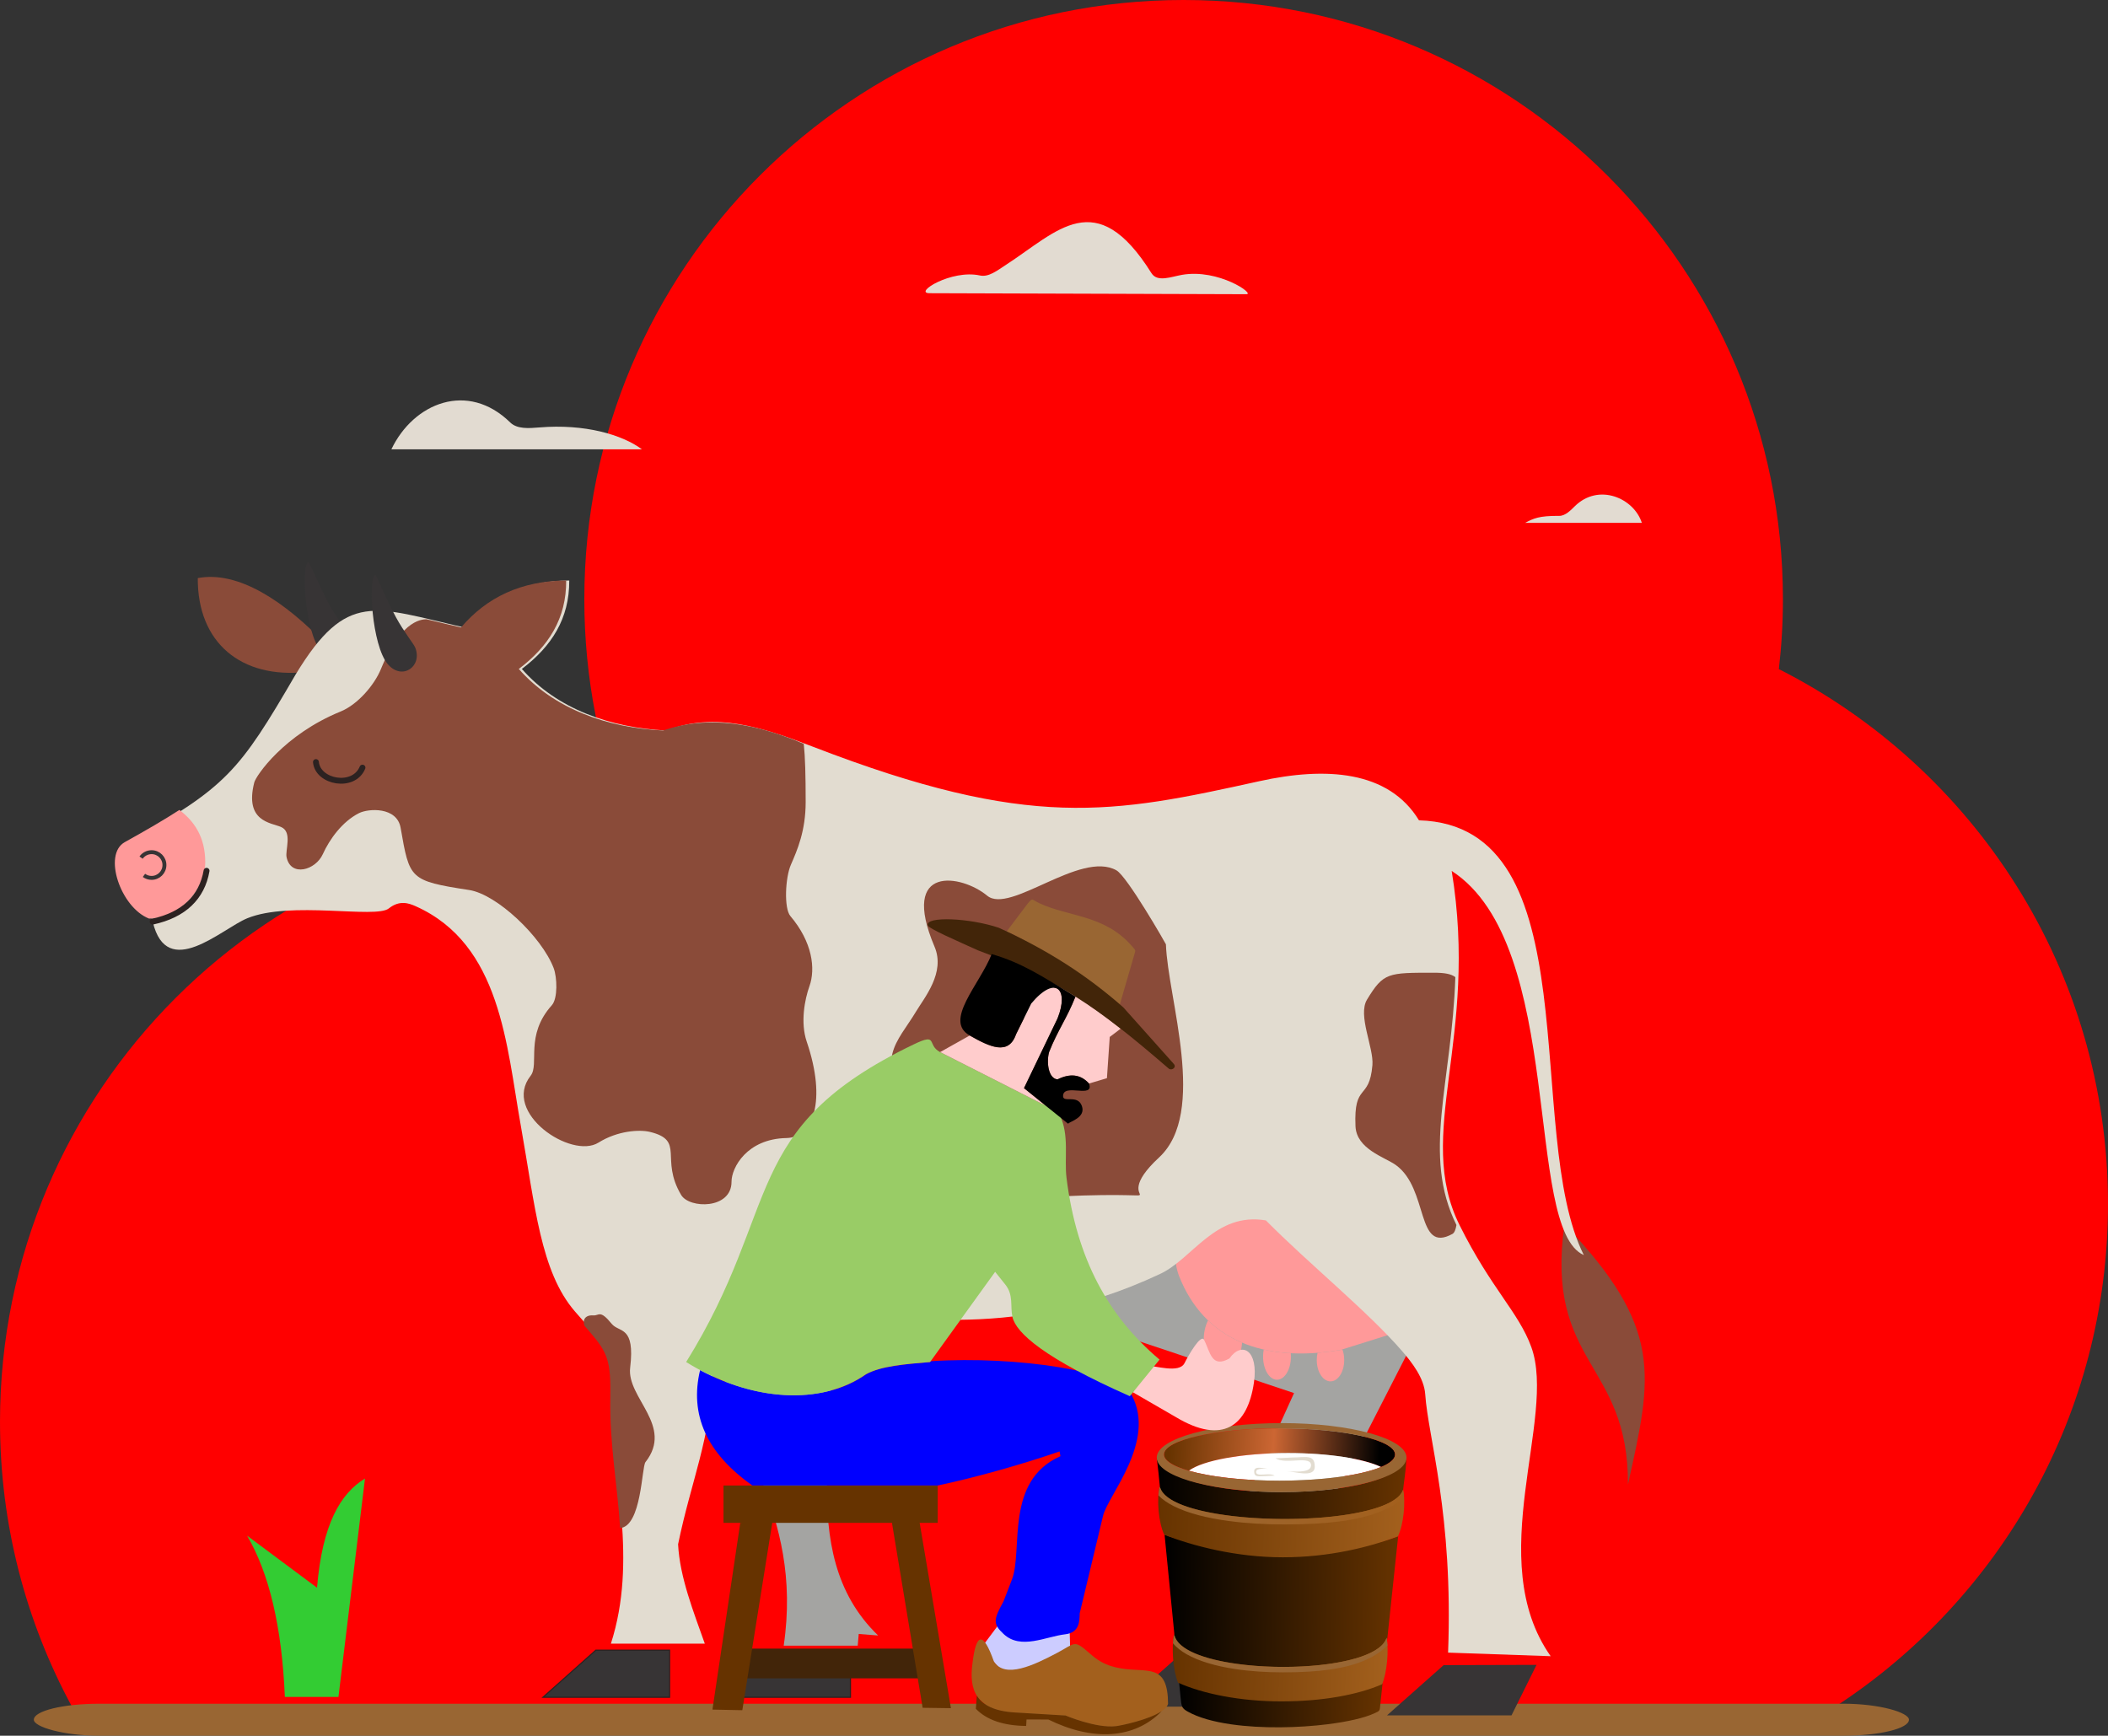 <?xml version="1.0" encoding="UTF-8"?>
<!DOCTYPE svg PUBLIC "-//W3C//DTD SVG 1.1//EN" "http://www.w3.org/Graphics/SVG/1.1/DTD/svg11.dtd">
<!-- Creator: CorelDRAW 2018 (64 Bit) -->
<svg xmlns="http://www.w3.org/2000/svg" xml:space="preserve" width="157.716mm" height="129.872mm" version="1.1" style="shape-rendering:geometricPrecision; text-rendering:geometricPrecision; image-rendering:optimizeQuality; fill-rule:evenodd; clip-rule:evenodd"
viewBox="0 0 20924.26 17230.14"
 xmlns:xlink="http://www.w3.org/1999/xlink">
 <rect x="0" y="0" width="20924.26" height="17230.14" fill="#333333" stroke="none"/>
 <defs>
  <style type="text/css">
   <![CDATA[
    .str4 {stroke:#373435;stroke-width:38.9;stroke-miterlimit:22.926}
    .str1 {stroke:#2C2221;stroke-width:22.98;stroke-miterlimit:22.926}
    .str0 {stroke:#2C2221;stroke-width:22.98;stroke-miterlimit:22.926}
    .str2 {stroke:#2C2221;stroke-width:58.35;stroke-linecap:round;stroke-linejoin:round;stroke-miterlimit:22.926}
    .str3 {stroke:#2C2221;stroke-width:58.35;stroke-linecap:round;stroke-linejoin:round;stroke-miterlimit:22.926}
    .fil7 {fill:none}
    .fil31 {fill:black}
    .fil14 {fill:blue}
    .fil8 {fill:#33CC33}
    .fil5 {fill:#373435}
    .fil11 {fill:#422509}
    .fil21 {fill:#422509}
    .fil13 {fill:#663300}
    .fil2 {fill:#8A4B39}
    .fil25 {fill:#996633}
    .fil1 {fill:#996633}
    .fil28 {fill:#99CC66}
    .fil15 {fill:#99CC66}
    .fil16 {fill:#A3601D}
    .fil3 {fill:#A4A4A2}
    .fil12 {fill:#CCCCFF}
    .fil9 {fill:#E2DBD1}
    .fil6 {fill:#E2DCD0}
    .fil0 {fill:red}
    .fil10 {fill:#FF9999}
    .fil4 {fill:#FF9999}
    .fil19 {fill:#FFCCCC}
    .fil20 {fill:#FFCCCC}
    .fil18 {fill:white}
    .fil23 {fill:url(#id0)}
    .fil30 {fill:url(#id1)}
    .fil22 {fill:url(#id2)}
    .fil29 {fill:url(#id3)}
    .fil24 {fill:url(#id4)}
    .fil27 {fill:url(#id5)}
    .fil26 {fill:url(#id6)}
    .fil17 {fill:url(#id7)}
   ]]>
  </style>
  <linearGradient id="id0" gradientUnits="userSpaceOnUse" x1="11559.51" y1="16074.13" x2="13863.55" y2="16106.95">
   <stop offset="0" style="stop-opacity:1; stop-color:black"/>
   <stop offset="1" style="stop-opacity:1; stop-color:#663300"/>
  </linearGradient>
  <linearGradient id="id1" gradientUnits="userSpaceOnUse" x1="11646.94" y1="16342.86" x2="13754.3" y2="16505.01">
   <stop offset="0" style="stop-opacity:1; stop-color:#996633"/>
   <stop offset="1" style="stop-opacity:1; stop-color:#996633"/>
  </linearGradient>
  <linearGradient id="id2" gradientUnits="userSpaceOnUse" xlink:href="#id0" x1="11704.74" y1="16882.83" x2="13708.94" y2="16973.18">
  </linearGradient>
  <linearGradient id="id3" gradientUnits="userSpaceOnUse" x1="11641.86" y1="16521.12" x2="13758.89" y2="16610.49">
   <stop offset="0" style="stop-opacity:1; stop-color:#663300"/>
   <stop offset="1" style="stop-opacity:1; stop-color:#A3601D"/>
  </linearGradient>
  <linearGradient id="id4" gradientUnits="userSpaceOnUse" xlink:href="#id0" x1="11483.08" y1="14793.69" x2="13941.92" y2="14880.75">
  </linearGradient>
  <linearGradient id="id5" gradientUnits="userSpaceOnUse" x1="11503.22" y1="14874.55" x2="13916.57" y2="15036.7">
   <stop offset="0" style="stop-opacity:1; stop-color:#996633"/>
   <stop offset="1" style="stop-opacity:1; stop-color:#A3601D"/>
  </linearGradient>
  <linearGradient id="id6" gradientUnits="userSpaceOnUse" xlink:href="#id3" x1="11497.22" y1="15074.86" x2="13922.01" y2="15159.46">
  </linearGradient>
  <linearGradient id="id7" gradientUnits="userSpaceOnUse" x1="13693.99" y1="14360.22" x2="11602.57" y2="14272.49">
   <stop offset="0" style="stop-opacity:1; stop-color:black"/>
   <stop offset="0.502" style="stop-opacity:1; stop-color:#CC6633"/>
   <stop offset="1" style="stop-opacity:1; stop-color:#663300"/>
  </linearGradient>
 </defs>
 <g id="Camada_x0020_1">
  <g id="_2201333635088">
   <path class="fil0" d="M17657.09 6642.1c1938.22,980.55 3267.16,2990.57 3267.16,5311.18 0,2086.56 -1074.48,3921.89 -2700.08,4983.71l-6497.48 0c-136.46,-89.14 -269.06,-183.71 -397.45,-283.45 -45.36,95.92 -93.24,190.42 -143.48,283.45l-10474.29 0c-453.76,-840.01 -711.47,-1801.49 -711.47,-2823.22 0,-3285.4 2663.35,-5948.76 5948.76,-5948.76 94.16,0 187.71,2.45 280.81,6.78 -276.94,-686.79 -429.57,-1437.06 -429.57,-2223.03 0,-3285.42 2663.35,-5948.77 5948.77,-5948.77 3285.42,0 5948.77,2663.35 5948.77,5948.77 0,234.57 -14.04,465.84 -40.44,693.33z"/>
   <rect class="fil1" x="335.78" y="16912.76" width="18612.93" height="317.37" rx="650.29" ry="193.1"/>
   <path class="fil2" d="M15528.76 12152.8c-194.31,1395.73 637.16,1360.64 630.33,2583.87 241,-1080.7 356.75,-1552.77 -630.33,-2583.87z"/>
   <polygon class="fil3" points="11687.32,16377.19 12599.18,16377.19 12619.7,16339.83 12696.59,16339.83 12690.67,15933.55 14037.71,13301.87 11669.6,11144.2 10572.85,13068.72 12844.87,13829.08 "/>
   <path class="fil2" d="M3037.16 6670.81l214.99 -256.33c-429.35,-451.76 -890.04,-751.18 -1288.94,-675.78 -3.75,643.49 432.64,1001.22 1073.95,932.11z"/>
   <g>
    <path class="fil4" d="M11694.99 12445.25c297.71,-169.99 219.09,-786.61 1142.5,-444.3 131.53,256.25 273.78,471.46 422.83,676.63 149.05,205.19 377.96,353.09 536.86,569.5l-487.84 153.11c-769.67,132.17 -1357.08,-99.4 -1606.41,-734.42 -22.06,-56.19 -56.37,-192.88 -7.95,-220.52z"/>
    <path class="fil4" d="M12139.08 13599.19c98.91,0 180.23,-118.73 189.82,-270.82 -126.69,-53.29 -239.83,-126.65 -337.63,-220.48 -25.35,48.97 -41.13,110.81 -42.8,178.36 2.48,3.2 3.82,7.99 3.82,14.55 0,18.06 -0.33,36.48 -0.49,54.9 17.02,138.73 94.39,243.49 187.28,243.49z"/>
    <path class="fil4" d="M12537.31 13466.79c0,126.93 61.9,229.81 138.28,229.81 76.38,0 138.28,-102.89 138.28,-229.81 0,-11.34 -0.49,-22.5 -1.45,-33.43 -93.84,-4.96 -183.52,-17.09 -268.6,-36.44 -4.23,22.04 -6.51,45.51 -6.51,69.88z"/>
    <path class="fil4" d="M13070.36 13501.18c0,116.82 61.03,211.52 136.25,211.52 75.24,0 136.27,-94.7 136.27,-211.52 0,-38.2 -6.51,-74.02 -17.94,-104.96l-15.59 3.98c-78.95,13.56 -155.97,23.3 -230.93,29.15 -5.21,22.43 -8.07,46.62 -8.07,71.83z"/>
   </g>
   <path class="fil5" d="M3185.17 6462.76c141.37,166.18 347.6,22.01 271.77,-165.85 -14.53,-35.99 -113.13,-156.29 -190.83,-300.11 -105.53,-195.33 -196.13,-421.29 -204.31,-419.24 -74.26,18.75 -36.66,697.08 123.37,885.2z"/>
   <path class="fil3" d="M7779.14 16336.79l734.54 0 10.12 -116.51 192.5 15.19c-869.65,-839.23 -322.39,-2169.65 -492.95,-3262.19l-1092.68 349.31c74.32,984.47 847.7,1654.85 648.47,3014.2z"/>
   <path class="fil6" d="M1509.1 9118.48c-256.69,-91.57 -469.55,-631.07 -240.31,-758.53 979.9,-544.86 1104.85,-700.88 1666.34,-1665.47 509.15,-838.12 782.65,-668.17 1671.72,-466.04 255.54,-300.43 598.9,-462.79 1043.56,-466.04 2.44,378.57 -175.64,654.97 -470.4,878.18 349.47,398.32 880.8,584.37 1432.92,611.13 489.58,-187.4 954.19,-32.86 1461.08,162.77 2151.34,830.3 2966.98,662.57 4425.21,340.7 659.28,-145.53 1283.04,-108.42 1585.78,388.13 1723.58,47.96 1027.26,3103.27 1636.37,4316 -599.34,-262.87 -175.75,-3078.24 -1311.66,-3813.63 272.93,1670.57 -373.27,2609.26 78.61,3517.13 314.96,632.8 584.89,861.81 711.26,1208.31 257.01,704.64 -483.34,2109.68 192.5,3069.88l-1018.22 -35.48c52.26,-1376.17 -198.43,-2134.87 -226.84,-2563.86 -10.65,-160.97 -131.2,-315.87 -230.58,-430.69 -339.28,-392 -937.81,-877.49 -1351.09,-1296.19 -503.02,-84.13 -723.86,378.2 -1048.35,530.81 -1570.07,738.44 -2715.41,326.21 -3103.1,454.5 -467.82,154.81 -858.65,468.58 -1332.31,506.57 -29.55,688.12 -219.89,1085.69 -350.75,1723.13 16.15,327.02 154.44,673.08 265.17,986.59l-932.11 0c268.6,-839.59 9.76,-1625.25 24.53,-2433.22 8.66,-473.42 -45.13,-476.23 -381.04,-863.82 -343.43,-396.29 -395.95,-1050.11 -538.14,-1846.79 -142.17,-796.7 -197.12,-1798.04 -1042.73,-2176.23 -66.47,-29.73 -159.93,-64.2 -267.24,21.64 -130.69,104.52 -975.58,-78.38 -1405.3,97.86 -253.39,103.93 -796.38,626.48 -937.66,35.62 -1.15,-24.16 49.98,-24.84 47.56,-36.31 -0.84,-3.9 -53.98,7.36 -54.79,3.36z"/>
   <path class="fil2" d="M4234.21 6147.48c103.4,24.52 216.69,52.4 342.25,80.96 255.54,-300.43 598.9,-462.79 1043.56,-466.04 2.44,378.57 -175.64,654.97 -470.4,878.18 349.47,398.32 880.8,584.37 1432.9,611.13 465.31,-159.68 930.6,-63.46 1395.9,132.17 13.8,131.28 18.75,312.42 18.75,578.27 0,287.02 -84.21,479.07 -146.84,622.46 -56.03,128.31 -69.56,432.97 -5.11,508.95 218.2,257.27 252.23,521.49 188.87,698.12 -45.47,126.77 -91.25,358.26 -26.63,548.07 200.96,590.29 62.35,952.58 -201.18,957.6 -392.32,7.47 -545.41,294.01 -545.09,434.06 0.61,273.94 -418.4,268.76 -500.13,130.71 -214.29,-362 43.13,-540.41 -310.83,-626.02 -101.41,-24.53 -318.93,-12.74 -509.77,106.69 -269.55,168.68 -961.17,-297.66 -673.62,-663.47 90.19,-114.75 -59.61,-399.06 210.69,-700.46 60.43,-67.37 52.96,-278.34 17.75,-369.79 -119.99,-311.62 -564.62,-731.94 -838.22,-773.86 -595.05,-91.17 -591.36,-109.27 -680.54,-617.87 -36.71,-209.45 -318.99,-193.15 -413.73,-145.07 -164.13,83.28 -290.4,256.11 -358.51,406.86 -72.11,159.62 -317.6,229.88 -359.64,30.47 -15.1,-71.63 60.21,-250.59 -54.89,-300.14 -100.21,-43.13 -364.09,-52.51 -266.2,-441.1 16.97,-67.37 294.51,-476.25 858.11,-705.46 166.51,-67.73 333.51,-260.06 399.44,-421.27 212.68,-520.07 434.39,-490.81 453.11,-494.14z"/>
   <path class="fil2" d="M14445.99 9699.71c-34.61,1049.58 -334.3,1764.45 10.84,2460.78 -7.64,46.12 -19.91,77.63 -39.55,88.45 -364.56,201.02 -232.61,-447.11 -562.31,-683.87 -107.97,-77.53 -390.53,-157.39 -400.2,-385.02 -18.71,-440.27 137.66,-245.04 168.05,-607.03 14.54,-173.24 -148.9,-493.67 -53.13,-650.87 163.85,-269 206.43,-265.98 666.65,-265.98 101.12,0 167.07,11.37 209.65,43.54z"/>
   <path class="fil2" d="M6155.8 15169.11c-27.32,-424.5 -105.91,-840.77 -97.76,-1285.95 6.82,-372.27 -25.03,-453.59 -202.26,-659.77 -0.48,-0.8 -0.97,-1.38 -1.47,-1.71l-0.01 -0.01c-15.84,-18.41 -32.81,-37.8 -51.05,-58.49 -24.21,-54.28 1.25,-111.68 86.16,-105.27 58.23,4.38 64.73,-60.9 182.38,83.58 74.26,91.2 233.96,13.61 183.24,435.66 -36.01,299.5 436.05,575.18 151.97,937.18 -37.96,48.34 -38.26,635.46 -251.2,654.78z"/>
   <path class="fil2" d="M9798.35 8891.1c-249.86,-207.73 -872.58,-319.26 -521.92,506.72 109.56,258.03 -100.66,504.48 -186.88,648.77 -174.14,291.38 -443.17,497.19 -8.29,961.5 105.09,112.19 210.47,340.8 247.3,476.19 49.94,183.54 68.68,419.21 523.03,441.29 160.54,7.8 388.05,-36.19 667.86,-48.97 1380.99,-63.11 411.44,145.7 985.95,-386.89 483.25,-447.97 85.81,-1576.44 67.73,-2115.48 -0.11,-3.56 -384,-674.75 -491.52,-734.7 -358.7,-200.04 -1056.01,440.5 -1283.25,251.57zm324.09 526c190.75,0 345.38,154.64 345.38,345.39 0,190.75 -154.63,345.39 -345.38,345.39 -190.77,0 -345.39,-154.64 -345.39,-345.39 0,-190.75 154.63,-345.39 345.39,-345.39z"/>
   <g>
    <polygon class="fil7 str0" points="5404.53,16843.11 6640.59,16843.11 6640.59,16387.18 5916.17,16387.18 "/>
    <polygon id="1" class="fil5" points="5404.53,16843.11 6640.59,16843.11 6640.59,16387.18 5916.17,16387.18 "/>
   </g>
   <polygon class="fil5" points="11133.27,16941.84 12369.33,16941.84 12617.55,16440.31 11695.58,16442.86 "/>
   <polygon class="fil5" points="13767.39,17028.61 15003.45,17028.61 15251.68,16527.08 14329.7,16529.62 "/>
   <g>
    <polygon class="fil7 str1" points="7199.88,16843.11 8435.92,16843.11 8435.92,16387.18 7711.52,16387.18 "/>
    <polygon id="1" class="fil5" points="7199.88,16843.11 8435.92,16843.11 8435.92,16387.18 7711.52,16387.18 "/>
   </g>
   <path class="fil8" d="M2452.74 15244.53l694.02 516.71c52.88,-633.55 234.14,-936.98 476.19,-1084.09 -87.8,722.72 -175.62,1445.45 -263.42,2168.17 -179,0 -352.93,0 -531.93,0 -29.51,-697.21 -156.21,-1227.84 -374.87,-1600.8z"/>
   <path class="fil9" d="M3884.83 4460.56l2487.31 0c-194.19,-145.23 -568.41,-255.26 -1018.65,-217.38 -106.76,8.97 -220.99,17.18 -289.25,-49.71 -420.29,-411.86 -958.71,-195.85 -1179.41,267.09z"/>
   <path class="fil9" d="M9226.23 2910.61l3145.89 10c88.65,0.27 -276.19,-255.16 -638.29,-192.5 -109.24,18.91 -245.68,76.88 -304.4,-16.8 -550.32,-878.01 -930.03,-416.09 -1446.62,-80.62 -85.05,55.23 -169.27,122.95 -255.93,103.95 -284.9,-62.42 -662.25,175.46 -500.64,175.97z"/>
   <path class="fil9" d="M16297.11 5190.29l-1158.62 0c84.1,-43.85 135.39,-70.79 339.79,-69.32 60.33,0.42 115.69,-58.72 154.15,-96.4 236.83,-232.09 585.88,-79.99 664.68,165.72z"/>
   <path class="fil5" d="M3849.49 6593.49c141.37,166.18 347.6,22.01 271.77,-165.85 -14.53,-35.99 -113.13,-156.27 -190.83,-300.1 -105.53,-195.33 -196.13,-421.29 -204.31,-419.24 -74.26,18.75 -36.66,697.08 123.37,885.19z"/>
   <path class="fil10" d="M1780.67 8040.22c-147.81,96.09 -323.78,198.26 -542.28,319.74 -219.57,122.1 -42.02,647.23 240.31,758.53 313.14,-1.92 558.63,-298.76 558.63,-558.26 0,-259.49 -116.33,-412.59 -256.66,-520z"/>
   <g>
    <path class="fil7 str2" d="M1514.95 9148.93c308.84,-66.61 489.26,-240.6 535.34,-504.61"/>
   </g>
   <g>
    <path class="fil7 str3" d="M3135.99 7564.92c18.06,201.37 375.35,266.67 461.96,55.34"/>
   </g>
   <g>
    <path class="fil7 str4" d="M1400.32 8513.46c23.92,-33.9 62.82,-54.05 104.29,-54.05 70.5,0 127.66,57.15 127.66,127.66 0,70.5 -57.15,127.66 -127.66,127.66 -27.24,0 -53.78,-8.72 -75.71,-24.9"/>
   </g>
   <rect class="fil11" x="7400.94" y="16365.77" width="1747.82" height="295.1"/>
   <polygon class="fil12" points="9931.61,16101.98 9740.54,16357.35 10028.08,16682.73 10497.21,16584.35 10623.93,16421.67 10616.38,16139.81 "/>
   <rect class="fil13" x="7181.53" y="14746.54" width="2126.14" height="370.73"/>
   <path class="fil14" d="M10526.22 14455.7c-557.73,245.28 -369.29,932.87 -481.46,1223.9l-83.57 216.81c-101.69,184.41 -105.47,224.61 0.96,324.44 170.53,159.99 419.97,24.66 611.36,2.72 143.6,-16.45 142.09,-132.66 143.76,-208.2l231.63 -967.56c49.29,-205.8 531.57,-737.54 284.17,-1199.54 -124.72,-232.92 -1133.22,-391.3 -1995.15,-335.59l-5.92 8.21c-250.26,21.35 -486.2,39.18 -635.56,121.05 -405.4,285.88 -1039.42,284.39 -1647.17,-40.96 -106,441.09 62.83,823.8 519.16,1145.57l1839.23 0c373.07,-78.39 836.91,-209.26 1209.99,-338.12l8.56 47.27z"/>
   <polygon class="fil13" points="7347.99,15117.28 7071.84,16971.04 7368.26,16977.13 7669.02,15094.98 "/>
   <polygon class="fil13" points="8853.69,15117.28 9158.22,16953.11 9439.02,16956.95 9121.24,15072.88 "/>
   <path class="fil15" d="M9067.69 10368.48c-1733.49,833.92 -1297.29,1609.38 -2256.88,3152.41 648.16,403.54 1349.33,428.72 1785.63,121.05 149.36,-81.87 385.3,-99.7 635.56,-121.05l665.84 -923.08c-346.68,-302.42 -568.48,-1304.74 488.39,-1618.51l-1054.42 -535.15c-137.14,-71.72 -13.49,-196.25 -264.12,-75.68z"/>
   <path class="fil16" d="M9653.52 16507.77c-38.53,272.7 37.17,468.8 419.93,491.79l503.15 30.28c0,0 302.69,128.61 499.38,105.92 60.59,-7 483.82,-94.46 518.29,-221.32 -1.62,-408.32 -203.9,-308.68 -465.33,-351.83 -167.71,-27.69 -242.72,-88.9 -314.24,-151.34 -158.79,-138.71 -137.98,-99.99 -323.33,-2.2 -227.08,119.79 -516.75,259.62 -625.99,83.56 -106.52,-299.97 -176.01,-285.11 -211.86,15.14z"/>
   <path class="fil13" d="M10073.44 16999.57c-201.46,-12.1 -317.84,-72.15 -377.29,-166.09l-9.79 129.58c109.84,113.41 278.58,167.88 499.38,170.26l3.78 -64.31 216.93 0.66c437.48,215.19 851.3,196.92 1125.04,-83.18 -128.57,87.01 -407.24,143.7 -455.52,149.28 -196.7,22.69 -499.38,-105.92 -499.38,-105.92l-503.15 -30.28z"/>
   <ellipse class="fil7" cx="12721.55" cy="14469.53" rx="1239.57" ry="342.51"/>
   <ellipse class="fil7" cx="12700.66" cy="14438.67" rx="1146.9" ry="259.97"/>
   <path class="fil17" d="M12786.14 14424.45c401.69,0 750.06,56.19 922.47,138.36 88.6,-36.88 138.96,-79.18 138.96,-124.14 0,-143.6 -513.46,-259.98 -1146.89,-259.98 -633.46,0 -1146.92,116.38 -1146.92,259.98 0,60.86 92.26,116.84 246.81,161.13 136.4,-101.85 526.09,-175.35 985.58,-175.35z"/>
   <path class="fil18" d="M13708.61 14562.82c-172.4,-82.18 -520.78,-138.36 -922.47,-138.36 -459.49,0 -849.18,73.5 -985.58,175.35 210.06,60.22 535.16,98.84 900.11,98.84 435.08,0 813.56,-54.91 1007.93,-135.83z"/>
   <path class="fil1" d="M11120.44 9974.02l-4.33 -4.83 141.27 -485.85c16.27,-55.93 18.89,-44.26 -20.66,-90.04 -269.02,-311.55 -622.75,-289.63 -917.87,-425.98 -81.67,-37.7 -64.27,-61.52 -119.01,3.82l-207.32 275.17c176.13,64.97 951.87,572.78 1127.91,727.71z"/>
   <path class="fil19" d="M10497.26 10109.64c116.33,-290.72 -19.66,-435.58 -261.04,-147.56 -50.44,102.14 -100.88,204.3 -151.32,306.44 -74.34,213.65 -262.98,122.41 -459.26,10.84l-293.82 164.79 1048.55 532.18c-72,-58.14 -143.99,-116.25 -216.01,-174.38 110.98,-230.75 221.94,-461.55 332.92,-692.31z"/>
   <path class="fil20" d="M10675.06 9893.99c-85.74,216.9 -175.3,331.65 -261.04,548.55 -28.43,97.94 -9.35,265.22 83.24,272.39 123.78,-61.33 228.91,-51.32 312.36,41.18l177.88 -52.99 27.93 -409.37 108.62 -82.06c0,0 -745.16,-595.28 -1078.5,-677.64l-172.18 0c298.2,86.65 481.98,163.3 801.7,359.93z"/>
   <path class="fil21" d="M9708.54 9434.51c796.09,296.49 1167.34,546.34 1896.12,1176.43 29.7,17.91 78.09,-17.15 44.9,-51.38l-498.85 -558.87c-361.69,-318.3 -743.85,-565.92 -1236.63,-790.81 -288.65,-97.69 -731.52,-117.02 -704.58,-23.66 9.22,32.03 274.16,146.63 499.05,248.29z"/>
   <path class="fil22" d="M13723.6 16709.7c-248.08,100.19 -603.97,163.42 -999.05,163.42 -124.92,0 -249.82,-8.32 -370.16,-23.02 -250.51,-30.63 -481.27,-88.97 -651.32,-157.67l15.31 155.49c9.23,91.26 9.29,108.42 72.98,143.95 106.73,59.52 254.66,99.75 421.69,124.3 2.99,0.44 5.98,0.88 9,1.31 302.18,43.22 665.12,35.78 959.47,-1.31 194.35,-24.48 358.81,-61.86 456.19,-106.11 62.45,-28.33 57.05,-24.13 63.27,-87.03l22.62 -213.33z"/>
   <path class="fil23" d="M13770.97 16262.94l107.33 -1012.26c-246.18,91.33 -591.68,153.49 -980.72,167.54 -55.28,2 -111.44,3.02 -168.32,3.02 -224,0 -447.95,-20.92 -651.34,-55.1 -198.71,-33.38 -377.82,-79.42 -518.24,-130.96l98.56 1001.57c154.44,850.75 1735.5,871.22 2112.73,26.19z"/>
   <path class="fil24" d="M12246.01 15141.99c161.9,21.76 411.41,37.13 558.1,37.13 146.71,0 372.72,-33.86 487.55,-45.17 321.7,-31.72 548.02,-101.44 633.77,-327.81 9.75,-97.02 29.43,-200.64 33.54,-316.19 -103.88,150.08 -322.59,242.36 -736.19,292.95 -153.26,18.75 -322.83,29.15 -501.2,29.15 -134.16,0 -263.32,-5.89 -384.33,-16.78 -460.47,-41.45 -826.12,-167.16 -855.27,-325.72 11.7,93.35 24.33,212.68 32.65,307.57 76.22,231.79 437.81,325.41 731.38,364.88z"/>
   <path class="fil25" d="M13847.56 14438.68c0,143.6 -513.46,259.97 -1146.89,259.97 -633.46,0 -1146.92,-116.36 -1146.92,-259.97 0,-143.58 513.49,-259.98 1146.92,-259.98 633.43,0 1146.89,116.4 1146.89,259.98zm-1125.98 373.36c659.76,0 1199.19,-142.43 1237.37,-322.08l2.16 -20.4c0,-189.17 -554.97,-342.53 -1239.54,-342.53 -684.6,0 -1239.59,153.35 -1239.59,342.53 0,11.02 1.87,21.93 5.57,32.69 59.56,173.82 589.31,309.8 1234.02,309.8z"/>
   <path class="fil19" d="M11246.08 13821.32l425.13 245.8c463.96,278.49 712.85,90.79 775.62,-343.1 46.7,-322.77 -120.97,-411.77 -243.65,-238.58 -175.81,99.24 -189.43,-59.54 -250.88,-184.64 -30.86,-62.81 -151.3,144.98 -194.4,230.57 -53.53,106.26 -290.14,23.63 -389.81,23.6l-122 266.35z"/>
   <path class="fil26" d="M11511.93 14749.28c-33.42,139.56 -11.28,368.68 44.59,486.04 281.73,110.95 713.79,223.91 1176.53,223.91 462.75,0 861.68,-101.53 1143.06,-208.05 56.7,-120.64 77.94,-338.4 51.06,-461.53 -142.94,403.04 -2351.74,380.98 -2415.25,-40.36z"/>
   <path class="fil27" d="M12222.26 15048.39c-371.13,-45.16 -666.36,-140.02 -706.96,-283.5 -0.57,0.2 -1.13,0.42 -1.7,0.62 -1.9,0.73 -3.79,1.45 -5.67,2.18 -4.63,23.71 -7.84,49.53 -9.72,76.62 39.75,41.03 92.58,77.19 155.83,108.76 140.21,70.01 331.62,117.56 545.14,146.11 173.19,23.15 360.94,33.82 547.74,33.82 104.28,0 204.63,-2.19 300.43,-7.39 331.91,-18.03 609.15,-72.24 806.3,-196.99 29.72,-18.8 57.62,-39.22 83.61,-61.35 -1.75,-28.35 -5.09,-54.63 -10.11,-77.63 -55.32,156.01 -420.21,248.33 -850.38,278.45 -279.62,19.58 -586.81,12.87 -854.53,-19.7z"/>
   <path class="fil28" d="M10354.49 10963.2c-1056.36,313.92 -821.64,1343.9 -475,1646.26l-6.86 9.51 105.96 132.46c84.17,105.25 47.28,214.39 70.9,321.59 35.16,159.55 321.04,413.31 1165.22,786.89l295.07 -363.18c-505.84,-426.84 -822.81,-995.85 -923.33,-1803.42 -24.28,-195.03 30.79,-423.19 -67.77,-625.31 -50.39,-25.65 -113.76,-79.15 -164.19,-104.8z"/>
   <g>
    <path class="fil29" d="M11654.54 16217.61c-29.19,139.54 -9.84,368.66 38.94,486.02 246.01,110.95 619.98,185.92 1024.04,185.92 404.07,0 755.74,-63.55 1001.43,-170.07 49.53,-120.62 68.06,-338.4 44.59,-461.53 -124.82,403.04 -2053.55,380.99 -2109,-40.34z"/>
    <path class="fil30" d="M12274.8 16516.7c-324.06,-45.15 -581.86,-140.02 -617.31,-283.5 -0.49,0.21 -0.98,0.42 -1.47,0.64 -1.67,0.72 -3.33,1.45 -4.95,2.16 -4.06,23.72 -6.86,49.53 -8.5,76.62 34.72,41.03 80.85,77.19 136.08,108.76 122.43,70.01 289.57,117.56 476.02,146.12 151.23,23.14 315.18,33.8 478.29,33.8 91.06,0 178.69,-2.19 262.34,-7.39 289.83,-18.02 531.93,-72.24 704.07,-196.98 25.95,-18.81 50.32,-39.23 73.01,-61.35 -1.53,-28.35 -4.44,-54.63 -8.82,-77.64 -48.32,156.02 -366.93,248.33 -742.55,278.45 -244.17,19.58 -512.41,12.87 -746.19,-19.7z"/>
   </g>
   <path class="fil31" d="M9625.63 10279.36c196.29,111.58 384.93,202.81 459.26,-10.84 50.44,-102.14 100.88,-204.3 151.32,-306.44 241.38,-288.03 377.37,-143.16 261.04,147.56 -110.98,230.77 -221.94,461.56 -332.92,692.31 145.59,117.53 291.17,235.03 436.76,352.54 26.28,-23.76 177.34,-62.47 137.95,-174.99 -41.37,-118.13 -185.57,-29.12 -186.83,-97.43 -2.51,-137.03 315.34,30.2 257.39,-125.96 -83.45,-92.5 -188.58,-102.51 -312.36,-41.18 -92.59,-7.16 -111.67,-174.45 -83.24,-272.39 85.74,-216.9 175.3,-331.65 261.04,-548.55 -322.57,-198.39 -528.84,-335.24 -831.22,-422.69 -120.56,303.68 -478.94,661.96 -218.22,808.05z"/>
   <path class="fil6" d="M12660.27 14474.67c97.99,71.06 367.35,-36.75 352.64,78.83 -9.41,73.95 -183.96,51.9 -239.68,51.9 73.87,0 277.36,70.73 277.36,-45.6 0,-127.96 -91.73,-91.2 -227.97,-91.2 -22.73,0 -156.72,10.14 -162.35,6.06z"/>
   <path class="fil6" d="M12652.67 14649.5c-51.13,-37.08 -191.68,19.17 -184,-41.14 4.91,-38.59 95.99,-27.08 125.07,-27.08 -38.55,0 -144.73,-36.91 -144.73,23.79 0,66.77 47.87,47.59 118.95,47.59 11.86,0 81.78,-5.29 84.71,-3.16z"/>
  </g>
 </g>
</svg>
